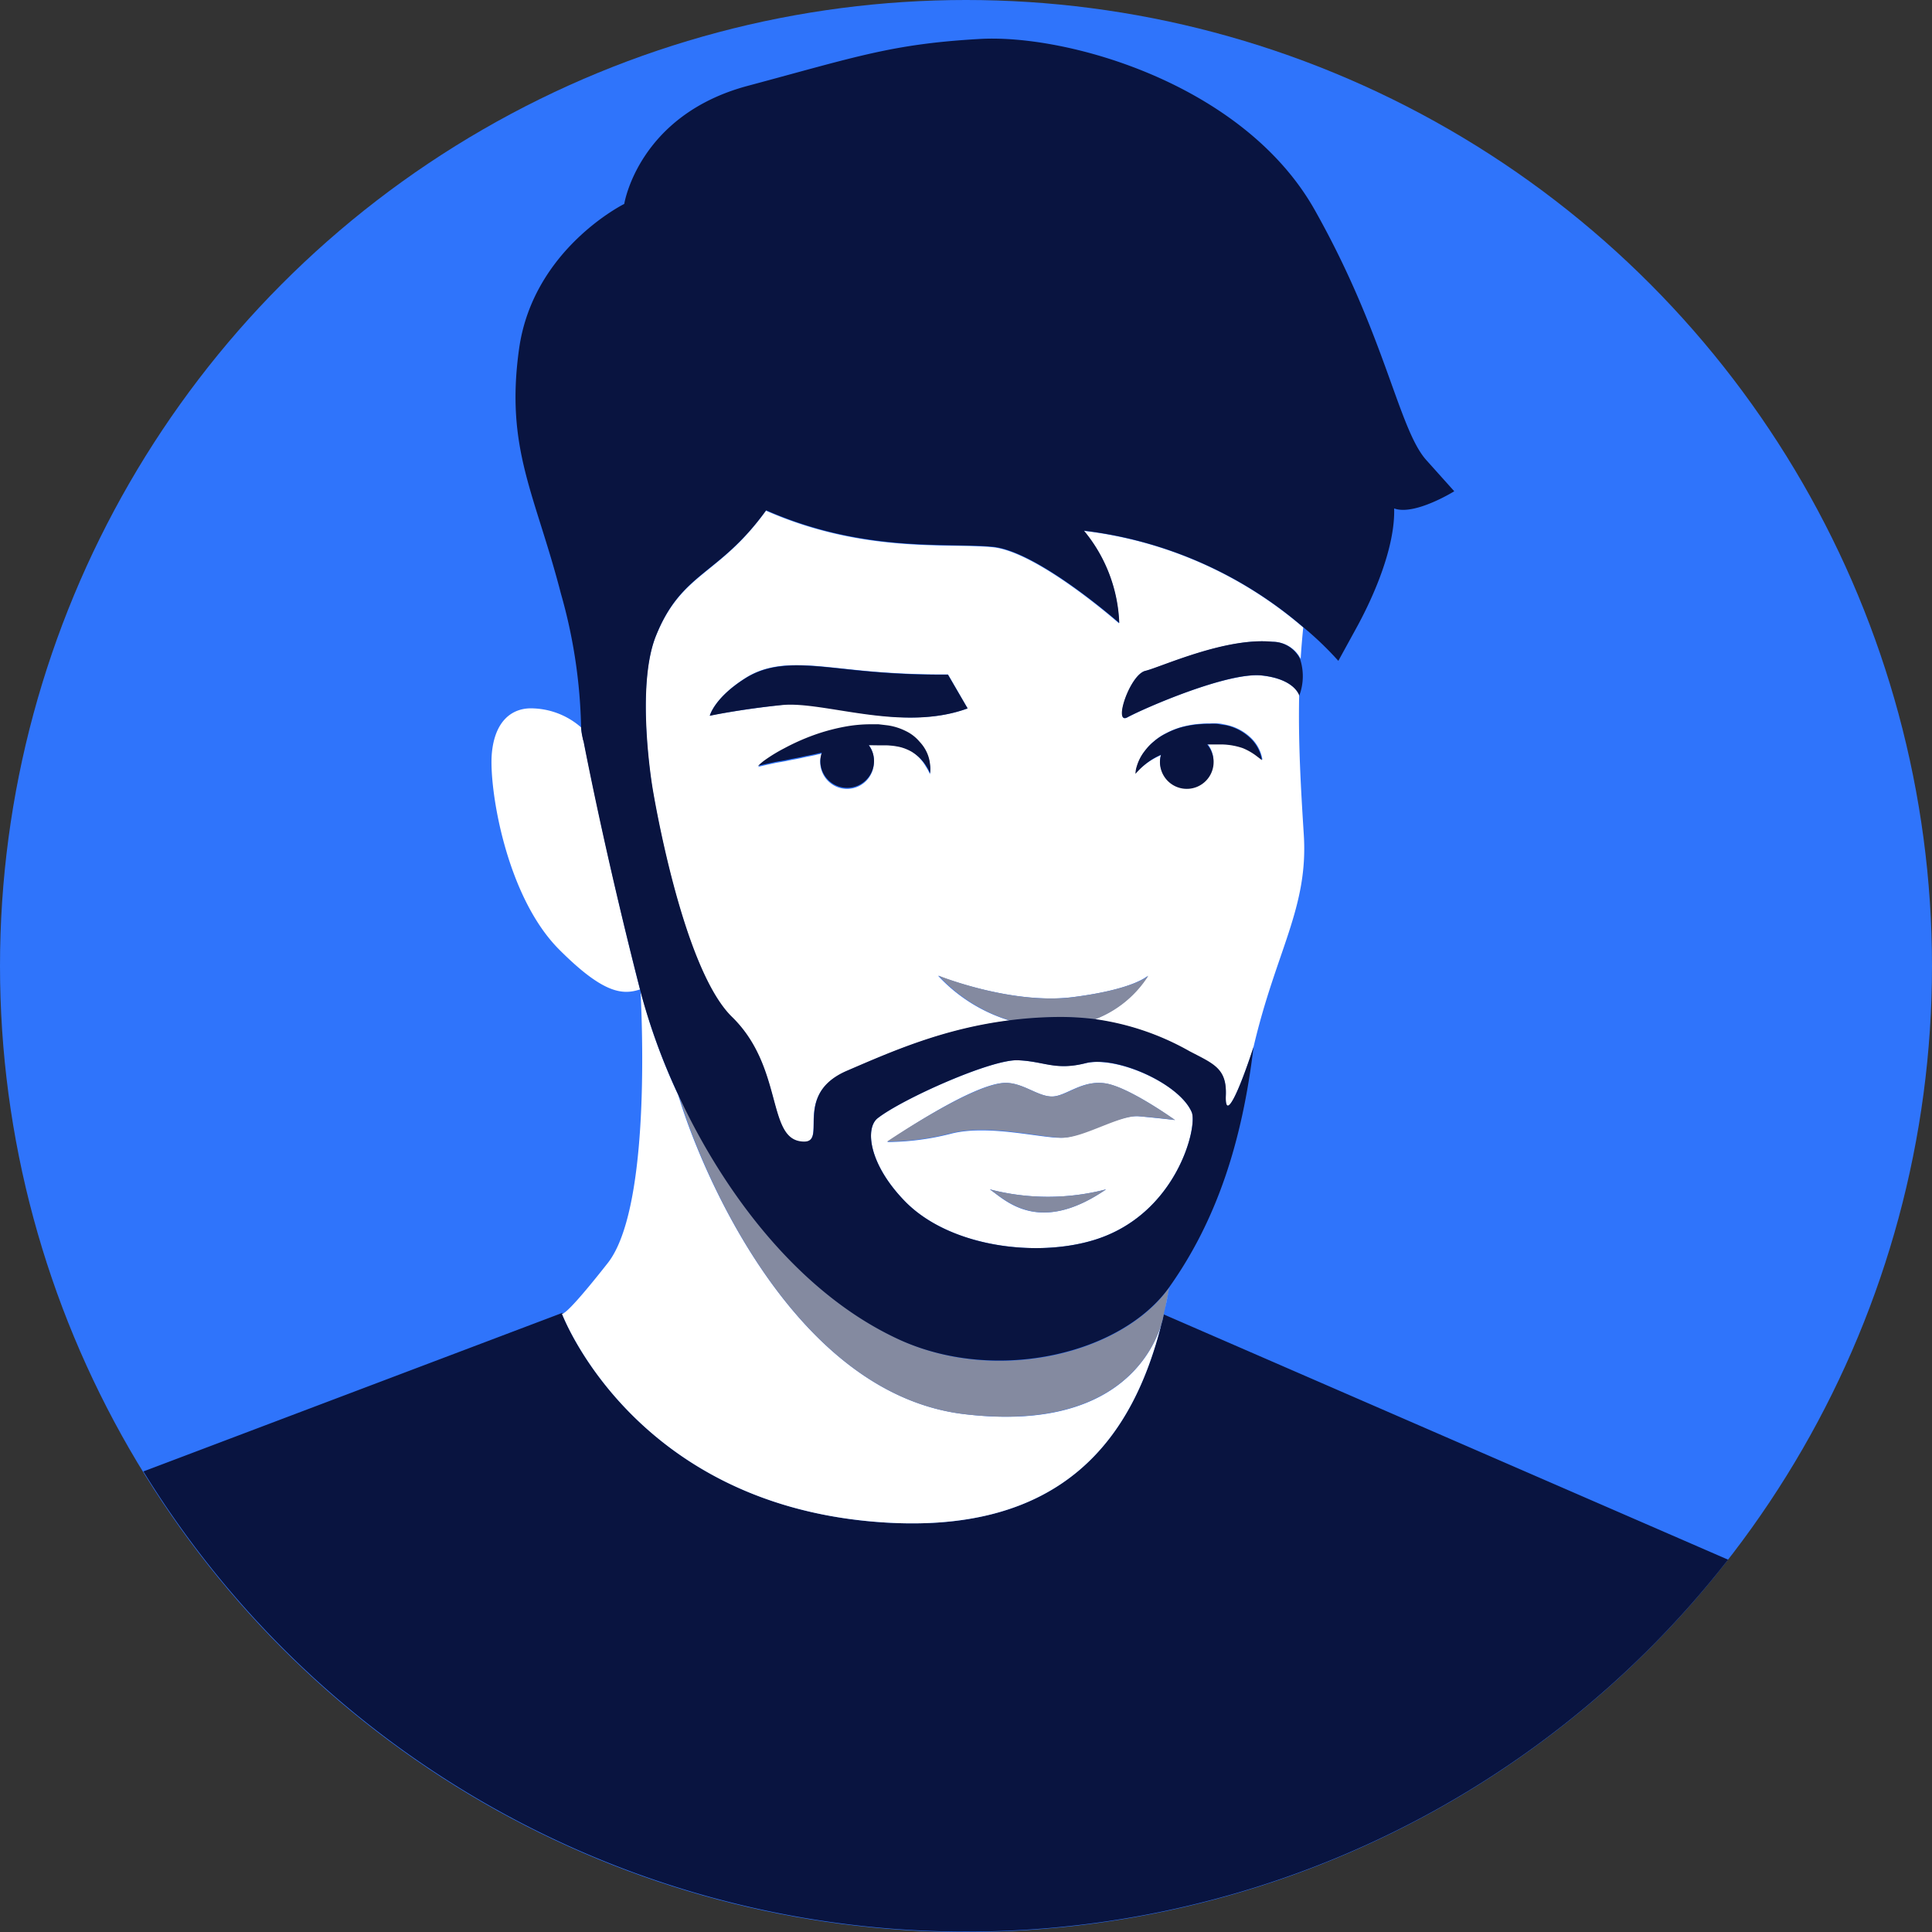 <svg xmlns="http://www.w3.org/2000/svg" viewBox="0 0 180 180"><rect x="0" y="0" width="180" height="180" fill="#333333" stroke="none"/><defs><style>.cls-1{fill:#2f74fb;}.cls-2{fill:#091440;}.cls-3{fill:#fff;}.cls-4{fill:#848aa0;}</style></defs><title>Asset 3</title><g id="Layer_2" data-name="Layer 2"><g id="illustrations"><g id="_Group_" data-name="&lt;Group&gt;"><circle id="_Path_" data-name="&lt;Path&gt;" class="cls-1" cx="90" cy="90" r="90"/><g id="_Group_2" data-name="&lt;Group&gt;"><path id="_Path_2" data-name="&lt;Path&gt;" class="cls-2" d="M52.55,122.33h-.22l0,.07S52.44,122.4,52.55,122.33Z"/><path id="_Path_3" data-name="&lt;Path&gt;" class="cls-2" d="M108.2,123.38c-2.57,10.16-8.87,20.05-27.15,18.36-21.53-2-28.26-18.24-28.69-19.34a.09.09,0,0,1,0-.07l-39,14.76A90,90,0,0,0,161,145.31l-52.58-22.85A7.09,7.09,0,0,1,108.2,123.38Z"/><path id="_Path_4" data-name="&lt;Path&gt;" class="cls-3" d="M108.94,119.93l-.51,2.5C108.62,121.6,108.79,120.76,108.94,119.93Z"/><path id="_Path_5" data-name="&lt;Path&gt;" class="cls-3" d="M52.36,122.4c.43,1.1,7.16,17.35,28.69,19.34,18.28,1.69,24.58-8.2,27.15-18.36-.81,2.64-4.33,10-18.2,8.39C74,130,65.27,109,63.18,102h0a57.54,57.54,0,0,1-3.5-9.63h0c.24,4.87.69,20.54-3.06,25.31-2.71,3.44-3.71,4.42-4.08,4.65C52.44,122.4,52.38,122.41,52.36,122.4Z"/><path id="_Path_6" data-name="&lt;Path&gt;" class="cls-3" d="M52.36,122.4l0-.07A.09.09,0,0,0,52.36,122.4Z"/><path id="_Path_7" data-name="&lt;Path&gt;" class="cls-4" d="M84,124.89c-9.39-4.23-16.49-13.66-20.77-22.89h0C65.27,109,74,130,90,131.77c13.87,1.56,17.39-5.75,18.2-8.39a7.09,7.09,0,0,0,.22-.92v0l.51-2.5h0C104.54,126.13,93,128.94,84,124.89Z"/><path id="_Compound_Path_" data-name="&lt;Compound Path&gt;" class="cls-3" d="M104.26,58.08s-7.59-6.7-11.8-7.1-12,.6-21.1-3.4c-4.4,6.1-7.83,5.7-10.25,11.66-1.94,4.76-.33,14.23-.33,14.23s2.7,16.71,7.4,21.31,3.3,11,6.3,11.58-.92-4.26,4.4-6.56c4.18-1.81,9-3.93,15.21-4.71a15.07,15.07,0,0,1-6.7-4.19s6.8,2.72,12.55,2,7-2,7-2a10.18,10.18,0,0,1-5,4.08,24.67,24.67,0,0,1,8.88,3c2.26,1.18,3.48,1.6,3.38,4.1s1.18-.2,2.58-4.5c2.1-9,5.13-13,4.69-19.83-.28-4.42-.52-8.6-.43-13-.16-.39-.85-1.52-3.46-1.81-3.16-.35-10.91,3-12.56,3.91-1.27.67.26-4,1.7-4.34s7.47-3.15,11.84-2.71a2.89,2.89,0,0,1,2.62,1.59c.06-1,.14-1.93.24-2.93a38.29,38.29,0,0,0-20.44-9A14.28,14.28,0,0,1,104.26,58.08ZM81.42,71a2.5,2.5,0,1,1-5,0,2.29,2.29,0,0,1,.14-.78l-.31.06c-.5.13-1,.21-1.48.32s-.93.18-1.35.27-.82.15-1.15.21l-.88.19-.77.18a5.49,5.49,0,0,1,.61-.52,14.93,14.93,0,0,1,1.82-1.11,20.69,20.69,0,0,1,2.72-1.22,18.37,18.37,0,0,1,3.36-.87,13.52,13.52,0,0,1,1.8-.15c.3,0,.62,0,.92,0l.85.1a5.5,5.5,0,0,1,1.68.53,3.83,3.83,0,0,1,1.29,1,3.64,3.64,0,0,1,.72,1.1,3.53,3.53,0,0,1,.25,1,3,3,0,0,1,0,.83,4.32,4.32,0,0,0-.37-.7A4.18,4.18,0,0,0,84.94,70a4.28,4.28,0,0,0-1.09-.44,6.61,6.61,0,0,0-1.31-.16h-.77l-.74,0h-.1A2.43,2.43,0,0,1,81.42,71Zm-8.57-5.33c-3.93.44-6.72,1-6.72,1s.43-1.66,3.32-3.5,6.29-1.13,10.92-.69a75.58,75.58,0,0,0,7.95.35L90.15,66C84,68.26,76.79,65.2,72.85,65.64Zm33.09,5.75a4.29,4.29,0,0,1,.79-1.53,5,5,0,0,1,.82-.85,5.39,5.39,0,0,1,1.1-.73,7.55,7.55,0,0,1,1.3-.54,9.14,9.14,0,0,1,1.4-.29,11.11,11.11,0,0,1,1.41-.08,6.19,6.19,0,0,1,.67,0c.24,0,.5.06.72.11a4.72,4.72,0,0,1,2.31,1.15,3.6,3.6,0,0,1,1,1.49,3.65,3.65,0,0,1,.16.63l-.5-.38a5.63,5.63,0,0,0-1.29-.74,6.44,6.44,0,0,0-1.88-.34h-.52c-.19,0-.47,0-.6,0l-.32,0A2.49,2.49,0,1,1,108.07,71a2.32,2.32,0,0,1,.1-.65,6.53,6.53,0,0,0-.7.35A6.79,6.79,0,0,0,105.84,72,2.32,2.32,0,0,1,105.94,71.39Z"/><path id="_Compound_Path_2" data-name="&lt;Compound Path&gt;" class="cls-3" d="M84.28,111.89c4.13,4.27,12.24,5.31,17.68,3.63,7.68-2.37,9.64-10.56,9.07-11.9-1.14-2.67-7-5.25-9.87-4.57s-3.85-.17-6.33-.27-10.77,3.61-13.06,5.4C80.59,105.1,80.92,108.42,84.28,111.89Zm7.94-1.08a21.51,21.51,0,0,0,10.83,0C96.81,115.09,93.71,111.86,92.22,110.81Zm1.49-9.92c1.61,0,3,1.27,4.29,1.27s2.79-1.57,5-1.22,6.46,3.41,6.46,3.41-1.57-.18-3.36-.35-5.2,1.92-7.12,2-6.82-1.26-10.31-.39a24.43,24.43,0,0,1-6,.79S90.66,100.85,93.71,100.89Z"/><path id="_Path_8" data-name="&lt;Path&gt;" class="cls-4" d="M107,90.9s-1.25,1.25-7,2-12.55-2-12.55-2a15.07,15.07,0,0,0,6.7,4.19,38.7,38.7,0,0,1,4.3-.3,26.09,26.09,0,0,1,3.54.19A10.18,10.18,0,0,0,107,90.9Z"/><path id="_Path_9" data-name="&lt;Path&gt;" class="cls-4" d="M88.65,105.57C92.14,104.7,97,106,99,106s5.33-2.14,7.12-2,3.36.35,3.36.35-4.28-3.06-6.46-3.41-3.67,1.22-5,1.22-2.68-1.25-4.29-1.27c-3,0-11.09,5.47-11.09,5.47A24.43,24.43,0,0,0,88.65,105.57Z"/><path id="_Path_10" data-name="&lt;Path&gt;" class="cls-4" d="M92.22,110.81c1.49,1,4.59,4.28,10.83,0A21.51,21.51,0,0,1,92.22,110.81Z"/><path id="_Path_11" data-name="&lt;Path&gt;" class="cls-2" d="M81.77,69.44h.77a6.61,6.61,0,0,1,1.31.16,4.28,4.28,0,0,1,1.09.44,4.18,4.18,0,0,1,1.34,1.3,4.32,4.32,0,0,1,.37.7,3,3,0,0,0,0-.83,3.53,3.53,0,0,0-.25-1,3.64,3.64,0,0,0-.72-1.1,3.83,3.83,0,0,0-1.29-1,5.5,5.5,0,0,0-1.68-.53l-.85-.1c-.3,0-.62,0-.92,0a13.52,13.52,0,0,0-1.8.15,18.37,18.37,0,0,0-3.36.87,20.69,20.69,0,0,0-2.72,1.22,14.93,14.93,0,0,0-1.82,1.11,5.49,5.49,0,0,0-.61.52l.77-.18.88-.19c.33-.06.74-.12,1.15-.21s.88-.16,1.35-.27,1-.19,1.48-.32l.31-.06a2.29,2.29,0,0,0-.14.78,2.5,2.5,0,1,0,5,0,2.43,2.43,0,0,0-.49-1.47H81Z"/><path id="_Path_12" data-name="&lt;Path&gt;" class="cls-2" d="M80.37,62.5c-4.63-.44-8-1.14-10.92.69s-3.32,3.5-3.32,3.5,2.79-.61,6.72-1S84,68.26,90.15,66l-1.83-3.14A75.58,75.58,0,0,1,80.37,62.5Z"/><path id="_Path_13" data-name="&lt;Path&gt;" class="cls-2" d="M107.47,70.67a6.53,6.53,0,0,1,.7-.35,2.32,2.32,0,0,0-.1.65,2.5,2.5,0,1,0,4.39-1.61l.32,0c.13,0,.41,0,.6,0h.52a6.44,6.44,0,0,1,1.88.34,5.63,5.63,0,0,1,1.29.74l.5.38a3.65,3.65,0,0,0-.16-.63,3.6,3.6,0,0,0-1-1.49,4.72,4.72,0,0,0-2.31-1.15c-.22,0-.48-.08-.72-.11a6.19,6.19,0,0,0-.67,0,11.11,11.11,0,0,0-1.41.08,9.14,9.14,0,0,0-1.4.29,7.55,7.55,0,0,0-1.3.54,5.39,5.39,0,0,0-1.1.73,5,5,0,0,0-.82.85,4.29,4.29,0,0,0-.79,1.53,2.32,2.32,0,0,0-.1.64A6.79,6.79,0,0,1,107.47,70.67Z"/><path id="_Path_14" data-name="&lt;Path&gt;" class="cls-2" d="M118.55,59.79c-4.37-.44-10.4,2.36-11.84,2.71s-3,5-1.7,4.34c1.65-.88,9.4-4.26,12.56-3.91,2.61.29,3.3,1.42,3.46,1.81a.58.58,0,0,1,0,.13,5.18,5.18,0,0,0,.09-3.49A2.89,2.89,0,0,0,118.55,59.79Z"/><path id="_Path_15" data-name="&lt;Path&gt;" class="cls-3" d="M54.3,68.77a6.26,6.26,0,0,1-.16-1A7.12,7.12,0,0,0,49.71,66c-1.94-.11-3.62,1.1-3.89,4.23s1.28,13.25,6.3,18.26c4,4,5.82,4.26,7.51,3.69C56.74,80.87,55,72.12,54.37,69,54.35,69,54.32,68.86,54.3,68.77Z"/><path id="_Compound_Path_3" data-name="&lt;Compound Path&gt;" class="cls-2" d="M63.19,102c4.28,9.23,11.38,18.66,20.77,22.89,9,4,20.58,1.24,25-5s6.78-13.57,7.83-22.35c-1.4,4.3-2.68,7-2.58,4.5s-1.12-2.92-3.38-4.1a24.67,24.67,0,0,0-8.88-3,26.09,26.09,0,0,0-3.54-.19,38.7,38.7,0,0,0-4.3.3c-6.23.78-11,2.9-15.21,4.71-5.32,2.3-1.4,7.09-4.4,6.56s-1.6-7-6.3-11.58-7.4-21.31-7.4-21.31-1.61-9.47.33-14.23c2.42-6,5.85-5.56,10.25-11.66,9.1,4,16.9,3,21.1,3.4s11.8,7.1,11.8,7.1a14.28,14.28,0,0,0-3.29-8.6,38.29,38.29,0,0,1,20.44,9,30.38,30.38,0,0,1,3.26,3.13l1.7-3.1c1.7-3.1,3.6-7.6,3.5-11.1,1.9.7,5.6-1.6,5.6-1.6l-2.6-2.9c-2.6-2.9-3.8-11.6-10.4-23.31s-23-16.4-31.21-15.93S79.86,5.27,69.66,8s-11.5,11-11.5,11-8.5,4.2-9.8,13.51,1.5,13.5,3.9,22.8a48.74,48.74,0,0,1,1.88,12.51,6.26,6.26,0,0,0,.16,1c0,.09.05.18.07.27.6,3.08,2.37,11.83,5.26,23.1l.06.23h0A57.54,57.54,0,0,0,63.19,102Zm18.58,2.18c2.29-1.79,10.57-5.5,13.06-5.4s3.49,1,6.33.27,8.73,1.9,9.87,4.57c.57,1.34-1.39,9.53-9.07,11.9-5.44,1.68-13.55.64-17.68-3.63C80.92,108.42,80.59,105.1,81.77,104.18Z"/></g></g></g></g></svg>